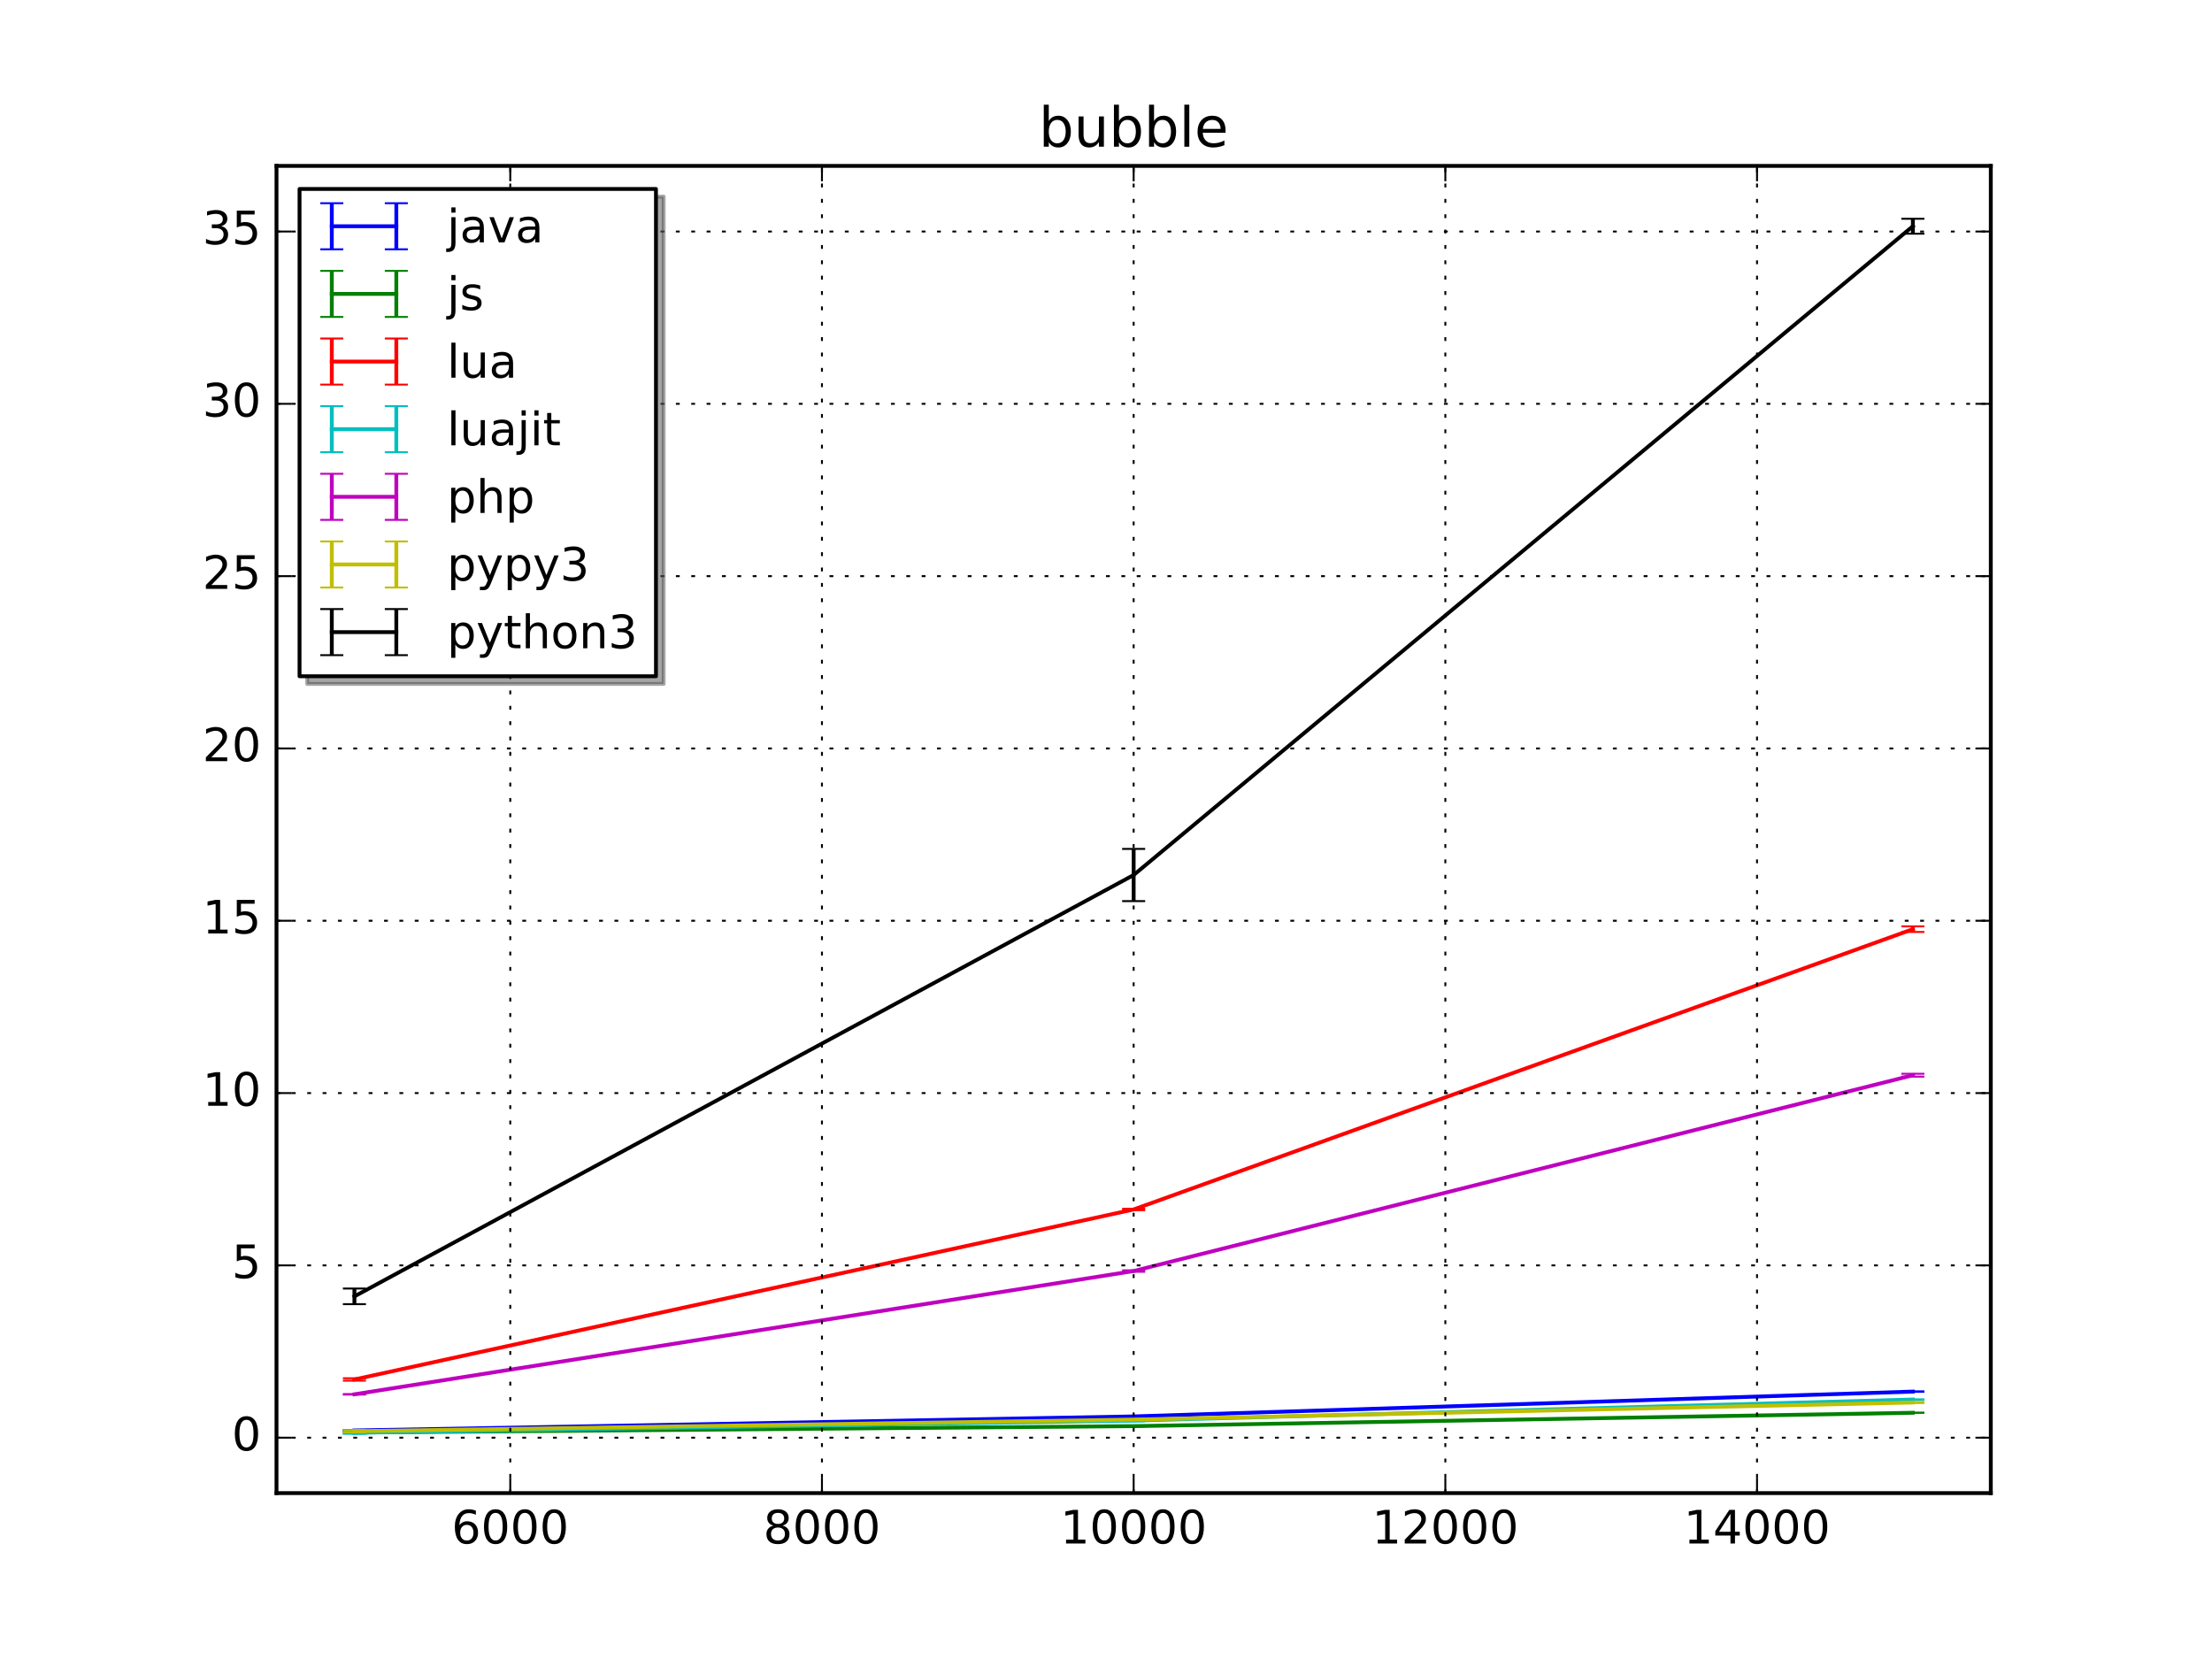 <?xml version="1.0" encoding="utf-8" standalone="no"?>
<!DOCTYPE svg PUBLIC "-//W3C//DTD SVG 1.1//EN"
  "http://www.w3.org/Graphics/SVG/1.1/DTD/svg11.dtd">
<!-- Created with matplotlib (http://matplotlib.org/) -->
<svg height="432pt" version="1.1" viewBox="0 0 576 432" width="576pt" xmlns="http://www.w3.org/2000/svg" xmlns:xlink="http://www.w3.org/1999/xlink">
 <defs>
  <style type="text/css">
*{stroke-linecap:butt;stroke-linejoin:round;stroke-miterlimit:100000;}
  </style>
 </defs>
 <g id="figure_1">
  <g id="patch_1">
   <path d="M 0 432 
L 576 432 
L 576 0 
L 0 0 
z
" style="fill:#ffffff;"/>
  </g>
  <g id="axes_1">
   <g id="patch_2">
    <path d="M 72 388.8 
L 518.4 388.8 
L 518.4 43.2 
L 72 43.2 
z
" style="fill:#ffffff;"/>
   </g>
   <g id="LineCollection_1">
    <path clip-path="url(#p00266f6a81)" d="M 92.291 372.613 
L 92.291 372.367 
" style="fill:none;stroke:#0000ff;"/>
    <path clip-path="url(#p00266f6a81)" d="M 295.2 368.834 
L 295.2 368.825 
" style="fill:none;stroke:#0000ff;"/>
    <path clip-path="url(#p00266f6a81)" d="M 498.109 362.43 
L 498.109 362.298 
" style="fill:none;stroke:#0000ff;"/>
   </g>
   <g id="LineCollection_2">
    <path clip-path="url(#p00266f6a81)" d="M 92.291 373.231 
L 92.291 372.828 
" style="fill:none;stroke:#008000;"/>
    <path clip-path="url(#p00266f6a81)" d="M 295.2 371.433 
L 295.2 371.285 
" style="fill:none;stroke:#008000;"/>
    <path clip-path="url(#p00266f6a81)" d="M 498.109 367.892 
L 498.109 367.874 
" style="fill:none;stroke:#008000;"/>
   </g>
   <g id="LineCollection_3">
    <path clip-path="url(#p00266f6a81)" d="M 92.291 359.529 
L 92.291 358.893 
" style="fill:none;stroke:#ff0000;"/>
    <path clip-path="url(#p00266f6a81)" d="M 295.2 315.135 
L 295.2 314.74 
" style="fill:none;stroke:#ff0000;"/>
    <path clip-path="url(#p00266f6a81)" d="M 498.109 242.682 
L 498.109 241.225 
" style="fill:none;stroke:#ff0000;"/>
   </g>
   <g id="LineCollection_4">
    <path clip-path="url(#p00266f6a81)" d="M 92.291 373.372 
L 92.291 372.81 
" style="fill:none;stroke:#00bfbf;"/>
    <path clip-path="url(#p00266f6a81)" d="M 295.2 370.109 
L 295.2 369.723 
" style="fill:none;stroke:#00bfbf;"/>
    <path clip-path="url(#p00266f6a81)" d="M 498.109 364.486 
L 498.109 364.383 
" style="fill:none;stroke:#00bfbf;"/>
   </g>
   <g id="LineCollection_5">
    <path clip-path="url(#p00266f6a81)" d="M 92.291 363.145 
L 92.291 363.001 
" style="fill:none;stroke:#bf00bf;"/>
    <path clip-path="url(#p00266f6a81)" d="M 295.2 331.173 
L 295.2 330.775 
" style="fill:none;stroke:#bf00bf;"/>
    <path clip-path="url(#p00266f6a81)" d="M 498.109 280.362 
L 498.109 279.608 
" style="fill:none;stroke:#bf00bf;"/>
   </g>
   <g id="LineCollection_6">
    <path clip-path="url(#p00266f6a81)" d="M 92.291 372.971 
L 92.291 372.397 
" style="fill:none;stroke:#bfbf00;"/>
    <path clip-path="url(#p00266f6a81)" d="M 295.2 369.747 
L 295.2 369.567 
" style="fill:none;stroke:#bfbf00;"/>
    <path clip-path="url(#p00266f6a81)" d="M 498.109 365.361 
L 498.109 365.056 
" style="fill:none;stroke:#bfbf00;"/>
   </g>
   <g id="LineCollection_7">
    <path clip-path="url(#p00266f6a81)" d="M 92.291 339.605 
L 92.291 335.535 
" style="fill:none;stroke:#000000;"/>
    <path clip-path="url(#p00266f6a81)" d="M 295.2 234.649 
L 295.2 221.054 
" style="fill:none;stroke:#000000;"/>
    <path clip-path="url(#p00266f6a81)" d="M 498.109 60.855 
L 498.109 56.963 
" style="fill:none;stroke:#000000;"/>
   </g>
   <g id="line2d_1">
    <defs>
     <path d="M 3 0 
L -3 -0 
" id="me26a28089f" style="stroke:#0000ff;stroke-width:0.5;"/>
    </defs>
    <g clip-path="url(#p00266f6a81)">
     <use style="fill:#0000ff;stroke:#0000ff;stroke-width:0.5;" x="92.291" xlink:href="#me26a28089f" y="372.613"/>
     <use style="fill:#0000ff;stroke:#0000ff;stroke-width:0.5;" x="295.2" xlink:href="#me26a28089f" y="368.834"/>
     <use style="fill:#0000ff;stroke:#0000ff;stroke-width:0.5;" x="498.109" xlink:href="#me26a28089f" y="362.43"/>
    </g>
   </g>
   <g id="line2d_2">
    <g clip-path="url(#p00266f6a81)">
     <use style="fill:#0000ff;stroke:#0000ff;stroke-width:0.5;" x="92.291" xlink:href="#me26a28089f" y="372.367"/>
     <use style="fill:#0000ff;stroke:#0000ff;stroke-width:0.5;" x="295.2" xlink:href="#me26a28089f" y="368.825"/>
     <use style="fill:#0000ff;stroke:#0000ff;stroke-width:0.5;" x="498.109" xlink:href="#me26a28089f" y="362.298"/>
    </g>
   </g>
   <g id="line2d_3">
    <path clip-path="url(#p00266f6a81)" d="M 92.291 372.49 
L 295.2 368.83 
L 498.109 362.364 
" style="fill:none;stroke:#0000ff;stroke-linecap:square;"/>
   </g>
   <g id="line2d_4">
    <defs>
     <path d="M 3 0 
L -3 -0 
" id="m64d4c7ca10" style="stroke:#008000;stroke-width:0.5;"/>
    </defs>
    <g clip-path="url(#p00266f6a81)">
     <use style="fill:#008000;stroke:#008000;stroke-width:0.5;" x="92.291" xlink:href="#m64d4c7ca10" y="373.231"/>
     <use style="fill:#008000;stroke:#008000;stroke-width:0.5;" x="295.2" xlink:href="#m64d4c7ca10" y="371.433"/>
     <use style="fill:#008000;stroke:#008000;stroke-width:0.5;" x="498.109" xlink:href="#m64d4c7ca10" y="367.892"/>
    </g>
   </g>
   <g id="line2d_5">
    <g clip-path="url(#p00266f6a81)">
     <use style="fill:#008000;stroke:#008000;stroke-width:0.5;" x="92.291" xlink:href="#m64d4c7ca10" y="372.828"/>
     <use style="fill:#008000;stroke:#008000;stroke-width:0.5;" x="295.2" xlink:href="#m64d4c7ca10" y="371.285"/>
     <use style="fill:#008000;stroke:#008000;stroke-width:0.5;" x="498.109" xlink:href="#m64d4c7ca10" y="367.874"/>
    </g>
   </g>
   <g id="line2d_6">
    <path clip-path="url(#p00266f6a81)" d="M 92.291 373.03 
L 295.2 371.359 
L 498.109 367.883 
" style="fill:none;stroke:#008000;stroke-linecap:square;"/>
   </g>
   <g id="line2d_7">
    <defs>
     <path d="M 3 0 
L -3 -0 
" id="md7be44076c" style="stroke:#ff0000;stroke-width:0.5;"/>
    </defs>
    <g clip-path="url(#p00266f6a81)">
     <use style="fill:#ff0000;stroke:#ff0000;stroke-width:0.5;" x="92.291" xlink:href="#md7be44076c" y="359.529"/>
     <use style="fill:#ff0000;stroke:#ff0000;stroke-width:0.5;" x="295.2" xlink:href="#md7be44076c" y="315.135"/>
     <use style="fill:#ff0000;stroke:#ff0000;stroke-width:0.5;" x="498.109" xlink:href="#md7be44076c" y="242.682"/>
    </g>
   </g>
   <g id="line2d_8">
    <g clip-path="url(#p00266f6a81)">
     <use style="fill:#ff0000;stroke:#ff0000;stroke-width:0.5;" x="92.291" xlink:href="#md7be44076c" y="358.893"/>
     <use style="fill:#ff0000;stroke:#ff0000;stroke-width:0.5;" x="295.2" xlink:href="#md7be44076c" y="314.74"/>
     <use style="fill:#ff0000;stroke:#ff0000;stroke-width:0.5;" x="498.109" xlink:href="#md7be44076c" y="241.225"/>
    </g>
   </g>
   <g id="line2d_9">
    <path clip-path="url(#p00266f6a81)" d="M 92.291 359.211 
L 295.2 314.938 
L 498.109 241.954 
" style="fill:none;stroke:#ff0000;stroke-linecap:square;"/>
   </g>
   <g id="line2d_10">
    <defs>
     <path d="M 3 0 
L -3 -0 
" id="m9fa96159d2" style="stroke:#00bfbf;stroke-width:0.5;"/>
    </defs>
    <g clip-path="url(#p00266f6a81)">
     <use style="fill:#00bfbf;stroke:#00bfbf;stroke-width:0.5;" x="92.291" xlink:href="#m9fa96159d2" y="373.372"/>
     <use style="fill:#00bfbf;stroke:#00bfbf;stroke-width:0.5;" x="295.2" xlink:href="#m9fa96159d2" y="370.109"/>
     <use style="fill:#00bfbf;stroke:#00bfbf;stroke-width:0.5;" x="498.109" xlink:href="#m9fa96159d2" y="364.486"/>
    </g>
   </g>
   <g id="line2d_11">
    <g clip-path="url(#p00266f6a81)">
     <use style="fill:#00bfbf;stroke:#00bfbf;stroke-width:0.5;" x="92.291" xlink:href="#m9fa96159d2" y="372.81"/>
     <use style="fill:#00bfbf;stroke:#00bfbf;stroke-width:0.5;" x="295.2" xlink:href="#m9fa96159d2" y="369.723"/>
     <use style="fill:#00bfbf;stroke:#00bfbf;stroke-width:0.5;" x="498.109" xlink:href="#m9fa96159d2" y="364.383"/>
    </g>
   </g>
   <g id="line2d_12">
    <path clip-path="url(#p00266f6a81)" d="M 92.291 373.091 
L 295.2 369.916 
L 498.109 364.434 
" style="fill:none;stroke:#00bfbf;stroke-linecap:square;"/>
   </g>
   <g id="line2d_13">
    <defs>
     <path d="M 3 0 
L -3 -0 
" id="m32058d017d" style="stroke:#bf00bf;stroke-width:0.5;"/>
    </defs>
    <g clip-path="url(#p00266f6a81)">
     <use style="fill:#bf00bf;stroke:#bf00bf;stroke-width:0.5;" x="92.291" xlink:href="#m32058d017d" y="363.145"/>
     <use style="fill:#bf00bf;stroke:#bf00bf;stroke-width:0.5;" x="295.2" xlink:href="#m32058d017d" y="331.173"/>
     <use style="fill:#bf00bf;stroke:#bf00bf;stroke-width:0.5;" x="498.109" xlink:href="#m32058d017d" y="280.362"/>
    </g>
   </g>
   <g id="line2d_14">
    <g clip-path="url(#p00266f6a81)">
     <use style="fill:#bf00bf;stroke:#bf00bf;stroke-width:0.5;" x="92.291" xlink:href="#m32058d017d" y="363.001"/>
     <use style="fill:#bf00bf;stroke:#bf00bf;stroke-width:0.5;" x="295.2" xlink:href="#m32058d017d" y="330.775"/>
     <use style="fill:#bf00bf;stroke:#bf00bf;stroke-width:0.5;" x="498.109" xlink:href="#m32058d017d" y="279.608"/>
    </g>
   </g>
   <g id="line2d_15">
    <path clip-path="url(#p00266f6a81)" d="M 92.291 363.073 
L 295.2 330.974 
L 498.109 279.985 
" style="fill:none;stroke:#bf00bf;stroke-linecap:square;"/>
   </g>
   <g id="line2d_16">
    <defs>
     <path d="M 3 0 
L -3 -0 
" id="mfb0d2ab406" style="stroke:#bfbf00;stroke-width:0.5;"/>
    </defs>
    <g clip-path="url(#p00266f6a81)">
     <use style="fill:#bfbf00;stroke:#bfbf00;stroke-width:0.5;" x="92.291" xlink:href="#mfb0d2ab406" y="372.971"/>
     <use style="fill:#bfbf00;stroke:#bfbf00;stroke-width:0.5;" x="295.2" xlink:href="#mfb0d2ab406" y="369.747"/>
     <use style="fill:#bfbf00;stroke:#bfbf00;stroke-width:0.5;" x="498.109" xlink:href="#mfb0d2ab406" y="365.361"/>
    </g>
   </g>
   <g id="line2d_17">
    <g clip-path="url(#p00266f6a81)">
     <use style="fill:#bfbf00;stroke:#bfbf00;stroke-width:0.5;" x="92.291" xlink:href="#mfb0d2ab406" y="372.397"/>
     <use style="fill:#bfbf00;stroke:#bfbf00;stroke-width:0.5;" x="295.2" xlink:href="#mfb0d2ab406" y="369.567"/>
     <use style="fill:#bfbf00;stroke:#bfbf00;stroke-width:0.5;" x="498.109" xlink:href="#mfb0d2ab406" y="365.056"/>
    </g>
   </g>
   <g id="line2d_18">
    <path clip-path="url(#p00266f6a81)" d="M 92.291 372.684 
L 295.2 369.657 
L 498.109 365.209 
" style="fill:none;stroke:#bfbf00;stroke-linecap:square;"/>
   </g>
   <g id="line2d_19">
    <defs>
     <path d="M 3 0 
L -3 -0 
" id="m2a245e75b4" style="stroke:#000000;stroke-width:0.5;"/>
    </defs>
    <g clip-path="url(#p00266f6a81)">
     <use style="stroke:#000000;stroke-width:0.5;" x="92.291" xlink:href="#m2a245e75b4" y="339.605"/>
     <use style="stroke:#000000;stroke-width:0.5;" x="295.2" xlink:href="#m2a245e75b4" y="234.649"/>
     <use style="stroke:#000000;stroke-width:0.5;" x="498.109" xlink:href="#m2a245e75b4" y="60.855"/>
    </g>
   </g>
   <g id="line2d_20">
    <g clip-path="url(#p00266f6a81)">
     <use style="stroke:#000000;stroke-width:0.5;" x="92.291" xlink:href="#m2a245e75b4" y="335.535"/>
     <use style="stroke:#000000;stroke-width:0.5;" x="295.2" xlink:href="#m2a245e75b4" y="221.054"/>
     <use style="stroke:#000000;stroke-width:0.5;" x="498.109" xlink:href="#m2a245e75b4" y="56.963"/>
    </g>
   </g>
   <g id="line2d_21">
    <path clip-path="url(#p00266f6a81)" d="M 92.291 337.57 
L 295.2 227.851 
L 498.109 58.909 
" style="fill:none;stroke:#000000;stroke-linecap:square;"/>
   </g>
   <g id="patch_3">
    <path d="M 72 388.8 
L 72 43.2 
" style="fill:none;stroke:#000000;stroke-linecap:square;stroke-linejoin:miter;"/>
   </g>
   <g id="patch_4">
    <path d="M 518.4 388.8 
L 518.4 43.2 
" style="fill:none;stroke:#000000;stroke-linecap:square;stroke-linejoin:miter;"/>
   </g>
   <g id="patch_5">
    <path d="M 72 43.2 
L 518.4 43.2 
" style="fill:none;stroke:#000000;stroke-linecap:square;stroke-linejoin:miter;"/>
   </g>
   <g id="patch_6">
    <path d="M 72 388.8 
L 518.4 388.8 
" style="fill:none;stroke:#000000;stroke-linecap:square;stroke-linejoin:miter;"/>
   </g>
   <g id="matplotlib.axis_1">
    <g id="xtick_1">
     <g id="line2d_22">
      <path clip-path="url(#p00266f6a81)" d="M 132.873 388.8 
L 132.873 43.2 
" style="fill:none;stroke:#000000;stroke-dasharray:1,3;stroke-dashoffset:0.0;stroke-width:0.5;"/>
     </g>
     <g id="line2d_23">
      <defs>
       <path d="M 0 0 
L 0 -4 
" id="m82afdad08f" style="stroke:#000000;stroke-width:0.5;"/>
      </defs>
      <g>
       <use style="stroke:#000000;stroke-width:0.5;" x="132.873" xlink:href="#m82afdad08f" y="388.8"/>
      </g>
     </g>
     <g id="line2d_24">
      <defs>
       <path d="M 0 0 
L 0 4 
" id="maea3b20e15" style="stroke:#000000;stroke-width:0.5;"/>
      </defs>
      <g>
       <use style="stroke:#000000;stroke-width:0.5;" x="132.873" xlink:href="#maea3b20e15" y="43.2"/>
      </g>
     </g>
     <g id="text_1">
      <!-- 6000 -->
      <defs>
       <path d="M 33.016 40.375 
Q 26.375 40.375 22.484 35.828 
Q 18.609 31.297 18.609 23.391 
Q 18.609 15.531 22.484 10.953 
Q 26.375 6.391 33.016 6.391 
Q 39.656 6.391 43.531 10.953 
Q 47.406 15.531 47.406 23.391 
Q 47.406 31.297 43.531 35.828 
Q 39.656 40.375 33.016 40.375 
M 52.594 71.297 
L 52.594 62.312 
Q 48.875 64.062 45.094 64.984 
Q 41.312 65.922 37.594 65.922 
Q 27.828 65.922 22.672 59.328 
Q 17.531 52.734 16.797 39.406 
Q 19.672 43.656 24.016 45.922 
Q 28.375 48.188 33.594 48.188 
Q 44.578 48.188 50.953 41.516 
Q 57.328 34.859 57.328 23.391 
Q 57.328 12.156 50.688 5.359 
Q 44.047 -1.422 33.016 -1.422 
Q 20.359 -1.422 13.672 8.266 
Q 6.984 17.969 6.984 36.375 
Q 6.984 53.656 15.188 63.938 
Q 23.391 74.219 37.203 74.219 
Q 40.922 74.219 44.703 73.484 
Q 48.484 72.75 52.594 71.297 
" id="BitstreamVeraSans-Roman-36"/>
       <path d="M 31.781 66.406 
Q 24.172 66.406 20.328 58.906 
Q 16.5 51.422 16.5 36.375 
Q 16.5 21.391 20.328 13.891 
Q 24.172 6.391 31.781 6.391 
Q 39.453 6.391 43.281 13.891 
Q 47.125 21.391 47.125 36.375 
Q 47.125 51.422 43.281 58.906 
Q 39.453 66.406 31.781 66.406 
M 31.781 74.219 
Q 44.047 74.219 50.516 64.516 
Q 56.984 54.828 56.984 36.375 
Q 56.984 17.969 50.516 8.266 
Q 44.047 -1.422 31.781 -1.422 
Q 19.531 -1.422 13.062 8.266 
Q 6.594 17.969 6.594 36.375 
Q 6.594 54.828 13.062 64.516 
Q 19.531 74.219 31.781 74.219 
" id="BitstreamVeraSans-Roman-30"/>
      </defs>
      <g transform="translate(117.603 401.918)scale(0.12 -0.12)">
       <use xlink:href="#BitstreamVeraSans-Roman-36"/>
       <use x="63.623" xlink:href="#BitstreamVeraSans-Roman-30"/>
       <use x="127.246" xlink:href="#BitstreamVeraSans-Roman-30"/>
       <use x="190.869" xlink:href="#BitstreamVeraSans-Roman-30"/>
      </g>
     </g>
    </g>
    <g id="xtick_2">
     <g id="line2d_25">
      <path clip-path="url(#p00266f6a81)" d="M 214.036 388.8 
L 214.036 43.2 
" style="fill:none;stroke:#000000;stroke-dasharray:1,3;stroke-dashoffset:0.0;stroke-width:0.5;"/>
     </g>
     <g id="line2d_26">
      <g>
       <use style="stroke:#000000;stroke-width:0.5;" x="214.036" xlink:href="#m82afdad08f" y="388.8"/>
      </g>
     </g>
     <g id="line2d_27">
      <g>
       <use style="stroke:#000000;stroke-width:0.5;" x="214.036" xlink:href="#maea3b20e15" y="43.2"/>
      </g>
     </g>
     <g id="text_2">
      <!-- 8000 -->
      <defs>
       <path d="M 31.781 34.625 
Q 24.75 34.625 20.719 30.859 
Q 16.703 27.094 16.703 20.516 
Q 16.703 13.922 20.719 10.156 
Q 24.75 6.391 31.781 6.391 
Q 38.812 6.391 42.859 10.172 
Q 46.922 13.969 46.922 20.516 
Q 46.922 27.094 42.891 30.859 
Q 38.875 34.625 31.781 34.625 
M 21.922 38.812 
Q 15.578 40.375 12.031 44.719 
Q 8.5 49.078 8.5 55.328 
Q 8.5 64.062 14.719 69.141 
Q 20.953 74.219 31.781 74.219 
Q 42.672 74.219 48.875 69.141 
Q 55.078 64.062 55.078 55.328 
Q 55.078 49.078 51.531 44.719 
Q 48 40.375 41.703 38.812 
Q 48.828 37.156 52.797 32.312 
Q 56.781 27.484 56.781 20.516 
Q 56.781 9.906 50.312 4.234 
Q 43.844 -1.422 31.781 -1.422 
Q 19.734 -1.422 13.25 4.234 
Q 6.781 9.906 6.781 20.516 
Q 6.781 27.484 10.781 32.312 
Q 14.797 37.156 21.922 38.812 
M 18.312 54.391 
Q 18.312 48.734 21.844 45.562 
Q 25.391 42.391 31.781 42.391 
Q 38.141 42.391 41.719 45.562 
Q 45.312 48.734 45.312 54.391 
Q 45.312 60.062 41.719 63.234 
Q 38.141 66.406 31.781 66.406 
Q 25.391 66.406 21.844 63.234 
Q 18.312 60.062 18.312 54.391 
" id="BitstreamVeraSans-Roman-38"/>
      </defs>
      <g transform="translate(198.766 401.918)scale(0.12 -0.12)">
       <use xlink:href="#BitstreamVeraSans-Roman-38"/>
       <use x="63.623" xlink:href="#BitstreamVeraSans-Roman-30"/>
       <use x="127.246" xlink:href="#BitstreamVeraSans-Roman-30"/>
       <use x="190.869" xlink:href="#BitstreamVeraSans-Roman-30"/>
      </g>
     </g>
    </g>
    <g id="xtick_3">
     <g id="line2d_28">
      <path clip-path="url(#p00266f6a81)" d="M 295.2 388.8 
L 295.2 43.2 
" style="fill:none;stroke:#000000;stroke-dasharray:1,3;stroke-dashoffset:0.0;stroke-width:0.5;"/>
     </g>
     <g id="line2d_29">
      <g>
       <use style="stroke:#000000;stroke-width:0.5;" x="295.2" xlink:href="#m82afdad08f" y="388.8"/>
      </g>
     </g>
     <g id="line2d_30">
      <g>
       <use style="stroke:#000000;stroke-width:0.5;" x="295.2" xlink:href="#maea3b20e15" y="43.2"/>
      </g>
     </g>
     <g id="text_3">
      <!-- 10000 -->
      <defs>
       <path d="M 12.406 8.297 
L 28.516 8.297 
L 28.516 63.922 
L 10.984 60.406 
L 10.984 69.391 
L 28.422 72.906 
L 38.281 72.906 
L 38.281 8.297 
L 54.391 8.297 
L 54.391 0 
L 12.406 0 
z
" id="BitstreamVeraSans-Roman-31"/>
      </defs>
      <g transform="translate(276.113 401.918)scale(0.12 -0.12)">
       <use xlink:href="#BitstreamVeraSans-Roman-31"/>
       <use x="63.623" xlink:href="#BitstreamVeraSans-Roman-30"/>
       <use x="127.246" xlink:href="#BitstreamVeraSans-Roman-30"/>
       <use x="190.869" xlink:href="#BitstreamVeraSans-Roman-30"/>
       <use x="254.492" xlink:href="#BitstreamVeraSans-Roman-30"/>
      </g>
     </g>
    </g>
    <g id="xtick_4">
     <g id="line2d_31">
      <path clip-path="url(#p00266f6a81)" d="M 376.364 388.8 
L 376.364 43.2 
" style="fill:none;stroke:#000000;stroke-dasharray:1,3;stroke-dashoffset:0.0;stroke-width:0.5;"/>
     </g>
     <g id="line2d_32">
      <g>
       <use style="stroke:#000000;stroke-width:0.5;" x="376.364" xlink:href="#m82afdad08f" y="388.8"/>
      </g>
     </g>
     <g id="line2d_33">
      <g>
       <use style="stroke:#000000;stroke-width:0.5;" x="376.364" xlink:href="#maea3b20e15" y="43.2"/>
      </g>
     </g>
     <g id="text_4">
      <!-- 12000 -->
      <defs>
       <path d="M 19.188 8.297 
L 53.609 8.297 
L 53.609 0 
L 7.328 0 
L 7.328 8.297 
Q 12.938 14.109 22.625 23.891 
Q 32.328 33.688 34.812 36.531 
Q 39.547 41.844 41.422 45.531 
Q 43.312 49.219 43.312 52.781 
Q 43.312 58.594 39.234 62.25 
Q 35.156 65.922 28.609 65.922 
Q 23.969 65.922 18.812 64.312 
Q 13.672 62.703 7.812 59.422 
L 7.812 69.391 
Q 13.766 71.781 18.938 73 
Q 24.125 74.219 28.422 74.219 
Q 39.75 74.219 46.484 68.547 
Q 53.219 62.891 53.219 53.422 
Q 53.219 48.922 51.531 44.891 
Q 49.859 40.875 45.406 35.406 
Q 44.188 33.984 37.641 27.219 
Q 31.109 20.453 19.188 8.297 
" id="BitstreamVeraSans-Roman-32"/>
      </defs>
      <g transform="translate(357.276 401.918)scale(0.12 -0.12)">
       <use xlink:href="#BitstreamVeraSans-Roman-31"/>
       <use x="63.623" xlink:href="#BitstreamVeraSans-Roman-32"/>
       <use x="127.246" xlink:href="#BitstreamVeraSans-Roman-30"/>
       <use x="190.869" xlink:href="#BitstreamVeraSans-Roman-30"/>
       <use x="254.492" xlink:href="#BitstreamVeraSans-Roman-30"/>
      </g>
     </g>
    </g>
    <g id="xtick_5">
     <g id="line2d_34">
      <path clip-path="url(#p00266f6a81)" d="M 457.527 388.8 
L 457.527 43.2 
" style="fill:none;stroke:#000000;stroke-dasharray:1,3;stroke-dashoffset:0.0;stroke-width:0.5;"/>
     </g>
     <g id="line2d_35">
      <g>
       <use style="stroke:#000000;stroke-width:0.5;" x="457.527" xlink:href="#m82afdad08f" y="388.8"/>
      </g>
     </g>
     <g id="line2d_36">
      <g>
       <use style="stroke:#000000;stroke-width:0.5;" x="457.527" xlink:href="#maea3b20e15" y="43.2"/>
      </g>
     </g>
     <g id="text_5">
      <!-- 14000 -->
      <defs>
       <path d="M 37.797 64.312 
L 12.891 25.391 
L 37.797 25.391 
z
M 35.203 72.906 
L 47.609 72.906 
L 47.609 25.391 
L 58.016 25.391 
L 58.016 17.188 
L 47.609 17.188 
L 47.609 0 
L 37.797 0 
L 37.797 17.188 
L 4.891 17.188 
L 4.891 26.703 
z
" id="BitstreamVeraSans-Roman-34"/>
      </defs>
      <g transform="translate(438.44 401.918)scale(0.12 -0.12)">
       <use xlink:href="#BitstreamVeraSans-Roman-31"/>
       <use x="63.623" xlink:href="#BitstreamVeraSans-Roman-34"/>
       <use x="127.246" xlink:href="#BitstreamVeraSans-Roman-30"/>
       <use x="190.869" xlink:href="#BitstreamVeraSans-Roman-30"/>
       <use x="254.492" xlink:href="#BitstreamVeraSans-Roman-30"/>
      </g>
     </g>
    </g>
   </g>
   <g id="matplotlib.axis_2">
    <g id="ytick_1">
     <g id="line2d_37">
      <path clip-path="url(#p00266f6a81)" d="M 72 374.371 
L 518.4 374.371 
" style="fill:none;stroke:#000000;stroke-dasharray:1,3;stroke-dashoffset:0.0;stroke-width:0.5;"/>
     </g>
     <g id="line2d_38">
      <defs>
       <path d="M 0 0 
L 4 0 
" id="m170bbbfa65" style="stroke:#000000;stroke-width:0.5;"/>
      </defs>
      <g>
       <use style="stroke:#000000;stroke-width:0.5;" x="72.0" xlink:href="#m170bbbfa65" y="374.371"/>
      </g>
     </g>
     <g id="line2d_39">
      <defs>
       <path d="M 0 0 
L -4 0 
" id="mfd7c1fcc45" style="stroke:#000000;stroke-width:0.5;"/>
      </defs>
      <g>
       <use style="stroke:#000000;stroke-width:0.5;" x="518.4" xlink:href="#mfd7c1fcc45" y="374.371"/>
      </g>
     </g>
     <g id="text_6">
      <!-- 0 -->
      <g transform="translate(60.365 377.682)scale(0.12 -0.12)">
       <use xlink:href="#BitstreamVeraSans-Roman-30"/>
      </g>
     </g>
    </g>
    <g id="ytick_2">
     <g id="line2d_40">
      <path clip-path="url(#p00266f6a81)" d="M 72 329.502 
L 518.4 329.502 
" style="fill:none;stroke:#000000;stroke-dasharray:1,3;stroke-dashoffset:0.0;stroke-width:0.5;"/>
     </g>
     <g id="line2d_41">
      <g>
       <use style="stroke:#000000;stroke-width:0.5;" x="72.0" xlink:href="#m170bbbfa65" y="329.502"/>
      </g>
     </g>
     <g id="line2d_42">
      <g>
       <use style="stroke:#000000;stroke-width:0.5;" x="518.4" xlink:href="#mfd7c1fcc45" y="329.502"/>
      </g>
     </g>
     <g id="text_7">
      <!-- 5 -->
      <defs>
       <path d="M 10.797 72.906 
L 49.516 72.906 
L 49.516 64.594 
L 19.828 64.594 
L 19.828 46.734 
Q 21.969 47.469 24.109 47.828 
Q 26.266 48.188 28.422 48.188 
Q 40.625 48.188 47.75 41.5 
Q 54.891 34.812 54.891 23.391 
Q 54.891 11.625 47.562 5.094 
Q 40.234 -1.422 26.906 -1.422 
Q 22.312 -1.422 17.547 -0.641 
Q 12.797 0.141 7.719 1.703 
L 7.719 11.625 
Q 12.109 9.234 16.797 8.062 
Q 21.484 6.891 26.703 6.891 
Q 35.156 6.891 40.078 11.328 
Q 45.016 15.766 45.016 23.391 
Q 45.016 31 40.078 35.438 
Q 35.156 39.891 26.703 39.891 
Q 22.75 39.891 18.812 39.016 
Q 14.891 38.141 10.797 36.281 
z
" id="BitstreamVeraSans-Roman-35"/>
      </defs>
      <g transform="translate(60.365 332.813)scale(0.12 -0.12)">
       <use xlink:href="#BitstreamVeraSans-Roman-35"/>
      </g>
     </g>
    </g>
    <g id="ytick_3">
     <g id="line2d_43">
      <path clip-path="url(#p00266f6a81)" d="M 72 284.633 
L 518.4 284.633 
" style="fill:none;stroke:#000000;stroke-dasharray:1,3;stroke-dashoffset:0.0;stroke-width:0.5;"/>
     </g>
     <g id="line2d_44">
      <g>
       <use style="stroke:#000000;stroke-width:0.5;" x="72.0" xlink:href="#m170bbbfa65" y="284.633"/>
      </g>
     </g>
     <g id="line2d_45">
      <g>
       <use style="stroke:#000000;stroke-width:0.5;" x="518.4" xlink:href="#mfd7c1fcc45" y="284.633"/>
      </g>
     </g>
     <g id="text_8">
      <!-- 10 -->
      <g transform="translate(52.73 287.944)scale(0.12 -0.12)">
       <use xlink:href="#BitstreamVeraSans-Roman-31"/>
       <use x="63.623" xlink:href="#BitstreamVeraSans-Roman-30"/>
      </g>
     </g>
    </g>
    <g id="ytick_4">
     <g id="line2d_46">
      <path clip-path="url(#p00266f6a81)" d="M 72 239.764 
L 518.4 239.764 
" style="fill:none;stroke:#000000;stroke-dasharray:1,3;stroke-dashoffset:0.0;stroke-width:0.5;"/>
     </g>
     <g id="line2d_47">
      <g>
       <use style="stroke:#000000;stroke-width:0.5;" x="72.0" xlink:href="#m170bbbfa65" y="239.764"/>
      </g>
     </g>
     <g id="line2d_48">
      <g>
       <use style="stroke:#000000;stroke-width:0.5;" x="518.4" xlink:href="#mfd7c1fcc45" y="239.764"/>
      </g>
     </g>
     <g id="text_9">
      <!-- 15 -->
      <g transform="translate(52.73 243.075)scale(0.12 -0.12)">
       <use xlink:href="#BitstreamVeraSans-Roman-31"/>
       <use x="63.623" xlink:href="#BitstreamVeraSans-Roman-35"/>
      </g>
     </g>
    </g>
    <g id="ytick_5">
     <g id="line2d_49">
      <path clip-path="url(#p00266f6a81)" d="M 72 194.895 
L 518.4 194.895 
" style="fill:none;stroke:#000000;stroke-dasharray:1,3;stroke-dashoffset:0.0;stroke-width:0.5;"/>
     </g>
     <g id="line2d_50">
      <g>
       <use style="stroke:#000000;stroke-width:0.5;" x="72.0" xlink:href="#m170bbbfa65" y="194.895"/>
      </g>
     </g>
     <g id="line2d_51">
      <g>
       <use style="stroke:#000000;stroke-width:0.5;" x="518.4" xlink:href="#mfd7c1fcc45" y="194.895"/>
      </g>
     </g>
     <g id="text_10">
      <!-- 20 -->
      <g transform="translate(52.73 198.206)scale(0.12 -0.12)">
       <use xlink:href="#BitstreamVeraSans-Roman-32"/>
       <use x="63.623" xlink:href="#BitstreamVeraSans-Roman-30"/>
      </g>
     </g>
    </g>
    <g id="ytick_6">
     <g id="line2d_52">
      <path clip-path="url(#p00266f6a81)" d="M 72 150.026 
L 518.4 150.026 
" style="fill:none;stroke:#000000;stroke-dasharray:1,3;stroke-dashoffset:0.0;stroke-width:0.5;"/>
     </g>
     <g id="line2d_53">
      <g>
       <use style="stroke:#000000;stroke-width:0.5;" x="72.0" xlink:href="#m170bbbfa65" y="150.026"/>
      </g>
     </g>
     <g id="line2d_54">
      <g>
       <use style="stroke:#000000;stroke-width:0.5;" x="518.4" xlink:href="#mfd7c1fcc45" y="150.026"/>
      </g>
     </g>
     <g id="text_11">
      <!-- 25 -->
      <g transform="translate(52.73 153.337)scale(0.12 -0.12)">
       <use xlink:href="#BitstreamVeraSans-Roman-32"/>
       <use x="63.623" xlink:href="#BitstreamVeraSans-Roman-35"/>
      </g>
     </g>
    </g>
    <g id="ytick_7">
     <g id="line2d_55">
      <path clip-path="url(#p00266f6a81)" d="M 72 105.157 
L 518.4 105.157 
" style="fill:none;stroke:#000000;stroke-dasharray:1,3;stroke-dashoffset:0.0;stroke-width:0.5;"/>
     </g>
     <g id="line2d_56">
      <g>
       <use style="stroke:#000000;stroke-width:0.5;" x="72.0" xlink:href="#m170bbbfa65" y="105.157"/>
      </g>
     </g>
     <g id="line2d_57">
      <g>
       <use style="stroke:#000000;stroke-width:0.5;" x="518.4" xlink:href="#mfd7c1fcc45" y="105.157"/>
      </g>
     </g>
     <g id="text_12">
      <!-- 30 -->
      <defs>
       <path d="M 40.578 39.312 
Q 47.656 37.797 51.625 33 
Q 55.609 28.219 55.609 21.188 
Q 55.609 10.406 48.188 4.484 
Q 40.766 -1.422 27.094 -1.422 
Q 22.516 -1.422 17.656 -0.516 
Q 12.797 0.391 7.625 2.203 
L 7.625 11.719 
Q 11.719 9.328 16.594 8.109 
Q 21.484 6.891 26.812 6.891 
Q 36.078 6.891 40.938 10.547 
Q 45.797 14.203 45.797 21.188 
Q 45.797 27.641 41.281 31.266 
Q 36.766 34.906 28.719 34.906 
L 20.219 34.906 
L 20.219 43.016 
L 29.109 43.016 
Q 36.375 43.016 40.234 45.922 
Q 44.094 48.828 44.094 54.297 
Q 44.094 59.906 40.109 62.906 
Q 36.141 65.922 28.719 65.922 
Q 24.656 65.922 20.016 65.031 
Q 15.375 64.156 9.812 62.312 
L 9.812 71.094 
Q 15.438 72.656 20.344 73.438 
Q 25.25 74.219 29.594 74.219 
Q 40.828 74.219 47.359 69.109 
Q 53.906 64.016 53.906 55.328 
Q 53.906 49.266 50.438 45.094 
Q 46.969 40.922 40.578 39.312 
" id="BitstreamVeraSans-Roman-33"/>
      </defs>
      <g transform="translate(52.73 108.468)scale(0.12 -0.12)">
       <use xlink:href="#BitstreamVeraSans-Roman-33"/>
       <use x="63.623" xlink:href="#BitstreamVeraSans-Roman-30"/>
      </g>
     </g>
    </g>
    <g id="ytick_8">
     <g id="line2d_58">
      <path clip-path="url(#p00266f6a81)" d="M 72 60.288 
L 518.4 60.288 
" style="fill:none;stroke:#000000;stroke-dasharray:1,3;stroke-dashoffset:0.0;stroke-width:0.5;"/>
     </g>
     <g id="line2d_59">
      <g>
       <use style="stroke:#000000;stroke-width:0.5;" x="72.0" xlink:href="#m170bbbfa65" y="60.288"/>
      </g>
     </g>
     <g id="line2d_60">
      <g>
       <use style="stroke:#000000;stroke-width:0.5;" x="518.4" xlink:href="#mfd7c1fcc45" y="60.288"/>
      </g>
     </g>
     <g id="text_13">
      <!-- 35 -->
      <g transform="translate(52.73 63.599)scale(0.12 -0.12)">
       <use xlink:href="#BitstreamVeraSans-Roman-33"/>
       <use x="63.623" xlink:href="#BitstreamVeraSans-Roman-35"/>
      </g>
     </g>
    </g>
   </g>
   <g id="text_14">
    <!-- bubble -->
    <defs>
     <path d="M 56.203 29.594 
L 56.203 25.203 
L 14.891 25.203 
Q 15.484 15.922 20.484 11.062 
Q 25.484 6.203 34.422 6.203 
Q 39.594 6.203 44.453 7.469 
Q 49.312 8.734 54.109 11.281 
L 54.109 2.781 
Q 49.266 0.734 44.188 -0.344 
Q 39.109 -1.422 33.891 -1.422 
Q 20.797 -1.422 13.156 6.188 
Q 5.516 13.812 5.516 26.812 
Q 5.516 40.234 12.766 48.109 
Q 20.016 56 32.328 56 
Q 43.359 56 49.781 48.891 
Q 56.203 41.797 56.203 29.594 
M 47.219 32.234 
Q 47.125 39.594 43.094 43.984 
Q 39.062 48.391 32.422 48.391 
Q 24.906 48.391 20.391 44.141 
Q 15.875 39.891 15.188 32.172 
z
" id="BitstreamVeraSans-Roman-65"/>
     <path d="M 48.688 27.297 
Q 48.688 37.203 44.609 42.844 
Q 40.531 48.484 33.406 48.484 
Q 26.266 48.484 22.188 42.844 
Q 18.109 37.203 18.109 27.297 
Q 18.109 17.391 22.188 11.75 
Q 26.266 6.109 33.406 6.109 
Q 40.531 6.109 44.609 11.75 
Q 48.688 17.391 48.688 27.297 
M 18.109 46.391 
Q 20.953 51.266 25.266 53.625 
Q 29.594 56 35.594 56 
Q 45.562 56 51.781 48.094 
Q 58.016 40.188 58.016 27.297 
Q 58.016 14.406 51.781 6.484 
Q 45.562 -1.422 35.594 -1.422 
Q 29.594 -1.422 25.266 0.953 
Q 20.953 3.328 18.109 8.203 
L 18.109 0 
L 9.078 0 
L 9.078 75.984 
L 18.109 75.984 
z
" id="BitstreamVeraSans-Roman-62"/>
     <path d="M 9.422 75.984 
L 18.406 75.984 
L 18.406 0 
L 9.422 0 
z
" id="BitstreamVeraSans-Roman-6c"/>
     <path d="M 8.5 21.578 
L 8.5 54.688 
L 17.484 54.688 
L 17.484 21.922 
Q 17.484 14.156 20.5 10.266 
Q 23.531 6.391 29.594 6.391 
Q 36.859 6.391 41.078 11.031 
Q 45.312 15.672 45.312 23.688 
L 45.312 54.688 
L 54.297 54.688 
L 54.297 0 
L 45.312 0 
L 45.312 8.406 
Q 42.047 3.422 37.719 1 
Q 33.406 -1.422 27.688 -1.422 
Q 18.266 -1.422 13.375 4.438 
Q 8.5 10.297 8.5 21.578 
" id="BitstreamVeraSans-Roman-75"/>
    </defs>
    <g transform="translate(270.494 38.2)scale(0.144 -0.144)">
     <use xlink:href="#BitstreamVeraSans-Roman-62"/>
     <use x="63.477" xlink:href="#BitstreamVeraSans-Roman-75"/>
     <use x="126.855" xlink:href="#BitstreamVeraSans-Roman-62"/>
     <use x="190.332" xlink:href="#BitstreamVeraSans-Roman-62"/>
     <use x="253.809" xlink:href="#BitstreamVeraSans-Roman-6c"/>
     <use x="281.592" xlink:href="#BitstreamVeraSans-Roman-65"/>
    </g>
   </g>
   <g id="legend_1">
    <g id="patch_7">
     <path d="M 80 178.096 
L 172.812 178.096 
L 172.812 51.2 
L 80 51.2 
z
" style="fill:#4c4c4c;opacity:0.5;stroke:#4c4c4c;stroke-linejoin:miter;"/>
    </g>
    <g id="patch_8">
     <path d="M 78 176.096 
L 170.812 176.096 
L 170.812 49.2 
L 78 49.2 
z
" style="fill:#ffffff;stroke:#000000;stroke-linejoin:miter;"/>
    </g>
    <g id="LineCollection_8">
     <path d="M 86.4 64.918 
L 86.4 52.918 
" style="fill:none;stroke:#0000ff;"/>
     <path d="M 103.2 64.918 
L 103.2 52.918 
" style="fill:none;stroke:#0000ff;"/>
    </g>
    <g id="line2d_61">
     <g>
      <use style="fill:#0000ff;stroke:#0000ff;stroke-width:0.5;" x="86.4" xlink:href="#me26a28089f" y="64.918"/>
      <use style="fill:#0000ff;stroke:#0000ff;stroke-width:0.5;" x="103.2" xlink:href="#me26a28089f" y="64.918"/>
     </g>
    </g>
    <g id="line2d_62">
     <g>
      <use style="fill:#0000ff;stroke:#0000ff;stroke-width:0.5;" x="86.4" xlink:href="#me26a28089f" y="52.918"/>
      <use style="fill:#0000ff;stroke:#0000ff;stroke-width:0.5;" x="103.2" xlink:href="#me26a28089f" y="52.918"/>
     </g>
    </g>
    <g id="line2d_63">
     <path d="M 86.4 58.918 
L 103.2 58.918 
" style="fill:none;stroke:#0000ff;stroke-linecap:square;"/>
    </g>
    <g id="line2d_64"/>
    <g id="text_15">
     <!-- java -->
     <defs>
      <path d="M 2.984 54.688 
L 12.5 54.688 
L 29.594 8.797 
L 46.688 54.688 
L 56.203 54.688 
L 35.688 0 
L 23.484 0 
z
" id="BitstreamVeraSans-Roman-76"/>
      <path d="M 9.422 54.688 
L 18.406 54.688 
L 18.406 -0.984 
Q 18.406 -11.422 14.422 -16.109 
Q 10.453 -20.797 1.609 -20.797 
L -1.812 -20.797 
L -1.812 -13.188 
L 0.594 -13.188 
Q 5.719 -13.188 7.562 -10.812 
Q 9.422 -8.453 9.422 -0.984 
z
M 9.422 75.984 
L 18.406 75.984 
L 18.406 64.594 
L 9.422 64.594 
z
" id="BitstreamVeraSans-Roman-6a"/>
      <path d="M 34.281 27.484 
Q 23.391 27.484 19.188 25 
Q 14.984 22.516 14.984 16.5 
Q 14.984 11.719 18.141 8.906 
Q 21.297 6.109 26.703 6.109 
Q 34.188 6.109 38.703 11.406 
Q 43.219 16.703 43.219 25.484 
L 43.219 27.484 
z
M 52.203 31.203 
L 52.203 0 
L 43.219 0 
L 43.219 8.297 
Q 40.141 3.328 35.547 0.953 
Q 30.953 -1.422 24.312 -1.422 
Q 15.922 -1.422 10.953 3.297 
Q 6 8.016 6 15.922 
Q 6 25.141 12.172 29.828 
Q 18.359 34.516 30.609 34.516 
L 43.219 34.516 
L 43.219 35.406 
Q 43.219 41.609 39.141 45 
Q 35.062 48.391 27.688 48.391 
Q 23 48.391 18.547 47.266 
Q 14.109 46.141 10.016 43.891 
L 10.016 52.203 
Q 14.938 54.109 19.578 55.047 
Q 24.219 56 28.609 56 
Q 40.484 56 46.344 49.844 
Q 52.203 43.703 52.203 31.203 
" id="BitstreamVeraSans-Roman-61"/>
     </defs>
     <g transform="translate(116.4 63.118)scale(0.12 -0.12)">
      <use xlink:href="#BitstreamVeraSans-Roman-6a"/>
      <use x="27.783" xlink:href="#BitstreamVeraSans-Roman-61"/>
      <use x="89.062" xlink:href="#BitstreamVeraSans-Roman-76"/>
      <use x="148.242" xlink:href="#BitstreamVeraSans-Roman-61"/>
     </g>
    </g>
    <g id="LineCollection_9">
     <path d="M 86.4 82.532 
L 86.4 70.532 
" style="fill:none;stroke:#008000;"/>
     <path d="M 103.2 82.532 
L 103.2 70.532 
" style="fill:none;stroke:#008000;"/>
    </g>
    <g id="line2d_65">
     <g>
      <use style="fill:#008000;stroke:#008000;stroke-width:0.5;" x="86.4" xlink:href="#m64d4c7ca10" y="82.532"/>
      <use style="fill:#008000;stroke:#008000;stroke-width:0.5;" x="103.2" xlink:href="#m64d4c7ca10" y="82.532"/>
     </g>
    </g>
    <g id="line2d_66">
     <g>
      <use style="fill:#008000;stroke:#008000;stroke-width:0.5;" x="86.4" xlink:href="#m64d4c7ca10" y="70.532"/>
      <use style="fill:#008000;stroke:#008000;stroke-width:0.5;" x="103.2" xlink:href="#m64d4c7ca10" y="70.532"/>
     </g>
    </g>
    <g id="line2d_67">
     <path d="M 86.4 76.532 
L 103.2 76.532 
" style="fill:none;stroke:#008000;stroke-linecap:square;"/>
    </g>
    <g id="line2d_68"/>
    <g id="text_16">
     <!-- js -->
     <defs>
      <path d="M 44.281 53.078 
L 44.281 44.578 
Q 40.484 46.531 36.375 47.5 
Q 32.281 48.484 27.875 48.484 
Q 21.188 48.484 17.844 46.438 
Q 14.5 44.391 14.5 40.281 
Q 14.5 37.156 16.891 35.375 
Q 19.281 33.594 26.516 31.984 
L 29.594 31.297 
Q 39.156 29.25 43.188 25.516 
Q 47.219 21.781 47.219 15.094 
Q 47.219 7.469 41.188 3.016 
Q 35.156 -1.422 24.609 -1.422 
Q 20.219 -1.422 15.453 -0.562 
Q 10.688 0.297 5.422 2 
L 5.422 11.281 
Q 10.406 8.688 15.234 7.391 
Q 20.062 6.109 24.812 6.109 
Q 31.156 6.109 34.562 8.281 
Q 37.984 10.453 37.984 14.406 
Q 37.984 18.062 35.516 20.016 
Q 33.062 21.969 24.703 23.781 
L 21.578 24.516 
Q 13.234 26.266 9.516 29.906 
Q 5.812 33.547 5.812 39.891 
Q 5.812 47.609 11.281 51.797 
Q 16.75 56 26.812 56 
Q 31.781 56 36.172 55.266 
Q 40.578 54.547 44.281 53.078 
" id="BitstreamVeraSans-Roman-73"/>
     </defs>
     <g transform="translate(116.4 80.732)scale(0.12 -0.12)">
      <use xlink:href="#BitstreamVeraSans-Roman-6a"/>
      <use x="27.783" xlink:href="#BitstreamVeraSans-Roman-73"/>
     </g>
    </g>
    <g id="LineCollection_10">
     <path d="M 86.4 100.146 
L 86.4 88.146 
" style="fill:none;stroke:#ff0000;"/>
     <path d="M 103.2 100.146 
L 103.2 88.146 
" style="fill:none;stroke:#ff0000;"/>
    </g>
    <g id="line2d_69">
     <g>
      <use style="fill:#ff0000;stroke:#ff0000;stroke-width:0.5;" x="86.4" xlink:href="#md7be44076c" y="100.146"/>
      <use style="fill:#ff0000;stroke:#ff0000;stroke-width:0.5;" x="103.2" xlink:href="#md7be44076c" y="100.146"/>
     </g>
    </g>
    <g id="line2d_70">
     <g>
      <use style="fill:#ff0000;stroke:#ff0000;stroke-width:0.5;" x="86.4" xlink:href="#md7be44076c" y="88.146"/>
      <use style="fill:#ff0000;stroke:#ff0000;stroke-width:0.5;" x="103.2" xlink:href="#md7be44076c" y="88.146"/>
     </g>
    </g>
    <g id="line2d_71">
     <path d="M 86.4 94.146 
L 103.2 94.146 
" style="fill:none;stroke:#ff0000;stroke-linecap:square;"/>
    </g>
    <g id="line2d_72"/>
    <g id="text_17">
     <!-- lua -->
     <g transform="translate(116.4 98.346)scale(0.12 -0.12)">
      <use xlink:href="#BitstreamVeraSans-Roman-6c"/>
      <use x="27.783" xlink:href="#BitstreamVeraSans-Roman-75"/>
      <use x="91.162" xlink:href="#BitstreamVeraSans-Roman-61"/>
     </g>
    </g>
    <g id="LineCollection_11">
     <path d="M 86.4 117.759 
L 86.4 105.759 
" style="fill:none;stroke:#00bfbf;"/>
     <path d="M 103.2 117.759 
L 103.2 105.759 
" style="fill:none;stroke:#00bfbf;"/>
    </g>
    <g id="line2d_73">
     <g>
      <use style="fill:#00bfbf;stroke:#00bfbf;stroke-width:0.5;" x="86.4" xlink:href="#m9fa96159d2" y="117.759"/>
      <use style="fill:#00bfbf;stroke:#00bfbf;stroke-width:0.5;" x="103.2" xlink:href="#m9fa96159d2" y="117.759"/>
     </g>
    </g>
    <g id="line2d_74">
     <g>
      <use style="fill:#00bfbf;stroke:#00bfbf;stroke-width:0.5;" x="86.4" xlink:href="#m9fa96159d2" y="105.759"/>
      <use style="fill:#00bfbf;stroke:#00bfbf;stroke-width:0.5;" x="103.2" xlink:href="#m9fa96159d2" y="105.759"/>
     </g>
    </g>
    <g id="line2d_75">
     <path d="M 86.4 111.759 
L 103.2 111.759 
" style="fill:none;stroke:#00bfbf;stroke-linecap:square;"/>
    </g>
    <g id="line2d_76"/>
    <g id="text_18">
     <!-- luajit -->
     <defs>
      <path d="M 18.312 70.219 
L 18.312 54.688 
L 36.812 54.688 
L 36.812 47.703 
L 18.312 47.703 
L 18.312 18.016 
Q 18.312 11.328 20.141 9.422 
Q 21.969 7.516 27.594 7.516 
L 36.812 7.516 
L 36.812 0 
L 27.594 0 
Q 17.188 0 13.234 3.875 
Q 9.281 7.766 9.281 18.016 
L 9.281 47.703 
L 2.688 47.703 
L 2.688 54.688 
L 9.281 54.688 
L 9.281 70.219 
z
" id="BitstreamVeraSans-Roman-74"/>
      <path d="M 9.422 54.688 
L 18.406 54.688 
L 18.406 0 
L 9.422 0 
z
M 9.422 75.984 
L 18.406 75.984 
L 18.406 64.594 
L 9.422 64.594 
z
" id="BitstreamVeraSans-Roman-69"/>
     </defs>
     <g transform="translate(116.4 115.959)scale(0.12 -0.12)">
      <use xlink:href="#BitstreamVeraSans-Roman-6c"/>
      <use x="27.783" xlink:href="#BitstreamVeraSans-Roman-75"/>
      <use x="91.162" xlink:href="#BitstreamVeraSans-Roman-61"/>
      <use x="152.441" xlink:href="#BitstreamVeraSans-Roman-6a"/>
      <use x="180.225" xlink:href="#BitstreamVeraSans-Roman-69"/>
      <use x="208.008" xlink:href="#BitstreamVeraSans-Roman-74"/>
     </g>
    </g>
    <g id="LineCollection_12">
     <path d="M 86.4 135.373 
L 86.4 123.373 
" style="fill:none;stroke:#bf00bf;"/>
     <path d="M 103.2 135.373 
L 103.2 123.373 
" style="fill:none;stroke:#bf00bf;"/>
    </g>
    <g id="line2d_77">
     <g>
      <use style="fill:#bf00bf;stroke:#bf00bf;stroke-width:0.5;" x="86.4" xlink:href="#m32058d017d" y="135.373"/>
      <use style="fill:#bf00bf;stroke:#bf00bf;stroke-width:0.5;" x="103.2" xlink:href="#m32058d017d" y="135.373"/>
     </g>
    </g>
    <g id="line2d_78">
     <g>
      <use style="fill:#bf00bf;stroke:#bf00bf;stroke-width:0.5;" x="86.4" xlink:href="#m32058d017d" y="123.373"/>
      <use style="fill:#bf00bf;stroke:#bf00bf;stroke-width:0.5;" x="103.2" xlink:href="#m32058d017d" y="123.373"/>
     </g>
    </g>
    <g id="line2d_79">
     <path d="M 86.4 129.373 
L 103.2 129.373 
" style="fill:none;stroke:#bf00bf;stroke-linecap:square;"/>
    </g>
    <g id="line2d_80"/>
    <g id="text_19">
     <!-- php -->
     <defs>
      <path d="M 18.109 8.203 
L 18.109 -20.797 
L 9.078 -20.797 
L 9.078 54.688 
L 18.109 54.688 
L 18.109 46.391 
Q 20.953 51.266 25.266 53.625 
Q 29.594 56 35.594 56 
Q 45.562 56 51.781 48.094 
Q 58.016 40.188 58.016 27.297 
Q 58.016 14.406 51.781 6.484 
Q 45.562 -1.422 35.594 -1.422 
Q 29.594 -1.422 25.266 0.953 
Q 20.953 3.328 18.109 8.203 
M 48.688 27.297 
Q 48.688 37.203 44.609 42.844 
Q 40.531 48.484 33.406 48.484 
Q 26.266 48.484 22.188 42.844 
Q 18.109 37.203 18.109 27.297 
Q 18.109 17.391 22.188 11.75 
Q 26.266 6.109 33.406 6.109 
Q 40.531 6.109 44.609 11.75 
Q 48.688 17.391 48.688 27.297 
" id="BitstreamVeraSans-Roman-70"/>
      <path d="M 54.891 33.016 
L 54.891 0 
L 45.906 0 
L 45.906 32.719 
Q 45.906 40.484 42.875 44.328 
Q 39.844 48.188 33.797 48.188 
Q 26.516 48.188 22.312 43.547 
Q 18.109 38.922 18.109 30.906 
L 18.109 0 
L 9.078 0 
L 9.078 75.984 
L 18.109 75.984 
L 18.109 46.188 
Q 21.344 51.125 25.703 53.562 
Q 30.078 56 35.797 56 
Q 45.219 56 50.047 50.172 
Q 54.891 44.344 54.891 33.016 
" id="BitstreamVeraSans-Roman-68"/>
     </defs>
     <g transform="translate(116.4 133.573)scale(0.12 -0.12)">
      <use xlink:href="#BitstreamVeraSans-Roman-70"/>
      <use x="63.477" xlink:href="#BitstreamVeraSans-Roman-68"/>
      <use x="126.855" xlink:href="#BitstreamVeraSans-Roman-70"/>
     </g>
    </g>
    <g id="LineCollection_13">
     <path d="M 86.4 152.987 
L 86.4 140.987 
" style="fill:none;stroke:#bfbf00;"/>
     <path d="M 103.2 152.987 
L 103.2 140.987 
" style="fill:none;stroke:#bfbf00;"/>
    </g>
    <g id="line2d_81">
     <g>
      <use style="fill:#bfbf00;stroke:#bfbf00;stroke-width:0.5;" x="86.4" xlink:href="#mfb0d2ab406" y="152.987"/>
      <use style="fill:#bfbf00;stroke:#bfbf00;stroke-width:0.5;" x="103.2" xlink:href="#mfb0d2ab406" y="152.987"/>
     </g>
    </g>
    <g id="line2d_82">
     <g>
      <use style="fill:#bfbf00;stroke:#bfbf00;stroke-width:0.5;" x="86.4" xlink:href="#mfb0d2ab406" y="140.987"/>
      <use style="fill:#bfbf00;stroke:#bfbf00;stroke-width:0.5;" x="103.2" xlink:href="#mfb0d2ab406" y="140.987"/>
     </g>
    </g>
    <g id="line2d_83">
     <path d="M 86.4 146.987 
L 103.2 146.987 
" style="fill:none;stroke:#bfbf00;stroke-linecap:square;"/>
    </g>
    <g id="line2d_84"/>
    <g id="text_20">
     <!-- pypy3 -->
     <defs>
      <path d="M 32.172 -5.078 
Q 28.375 -14.844 24.75 -17.812 
Q 21.141 -20.797 15.094 -20.797 
L 7.906 -20.797 
L 7.906 -13.281 
L 13.188 -13.281 
Q 16.891 -13.281 18.938 -11.516 
Q 21 -9.766 23.484 -3.219 
L 25.094 0.875 
L 2.984 54.688 
L 12.5 54.688 
L 29.594 11.922 
L 46.688 54.688 
L 56.203 54.688 
z
" id="BitstreamVeraSans-Roman-79"/>
     </defs>
     <g transform="translate(116.4 151.187)scale(0.12 -0.12)">
      <use xlink:href="#BitstreamVeraSans-Roman-70"/>
      <use x="63.477" xlink:href="#BitstreamVeraSans-Roman-79"/>
      <use x="122.656" xlink:href="#BitstreamVeraSans-Roman-70"/>
      <use x="186.133" xlink:href="#BitstreamVeraSans-Roman-79"/>
      <use x="245.312" xlink:href="#BitstreamVeraSans-Roman-33"/>
     </g>
    </g>
    <g id="LineCollection_14">
     <path d="M 86.4 170.601 
L 86.4 158.601 
" style="fill:none;stroke:#000000;"/>
     <path d="M 103.2 170.601 
L 103.2 158.601 
" style="fill:none;stroke:#000000;"/>
    </g>
    <g id="line2d_85">
     <g>
      <use style="stroke:#000000;stroke-width:0.5;" x="86.4" xlink:href="#m2a245e75b4" y="170.601"/>
      <use style="stroke:#000000;stroke-width:0.5;" x="103.2" xlink:href="#m2a245e75b4" y="170.601"/>
     </g>
    </g>
    <g id="line2d_86">
     <g>
      <use style="stroke:#000000;stroke-width:0.5;" x="86.4" xlink:href="#m2a245e75b4" y="158.601"/>
      <use style="stroke:#000000;stroke-width:0.5;" x="103.2" xlink:href="#m2a245e75b4" y="158.601"/>
     </g>
    </g>
    <g id="line2d_87">
     <path d="M 86.4 164.601 
L 103.2 164.601 
" style="fill:none;stroke:#000000;stroke-linecap:square;"/>
    </g>
    <g id="line2d_88"/>
    <g id="text_21">
     <!-- python3 -->
     <defs>
      <path d="M 30.609 48.391 
Q 23.391 48.391 19.188 42.75 
Q 14.984 37.109 14.984 27.297 
Q 14.984 17.484 19.156 11.844 
Q 23.344 6.203 30.609 6.203 
Q 37.797 6.203 41.984 11.859 
Q 46.188 17.531 46.188 27.297 
Q 46.188 37.016 41.984 42.703 
Q 37.797 48.391 30.609 48.391 
M 30.609 56 
Q 42.328 56 49.016 48.375 
Q 55.719 40.766 55.719 27.297 
Q 55.719 13.875 49.016 6.219 
Q 42.328 -1.422 30.609 -1.422 
Q 18.844 -1.422 12.172 6.219 
Q 5.516 13.875 5.516 27.297 
Q 5.516 40.766 12.172 48.375 
Q 18.844 56 30.609 56 
" id="BitstreamVeraSans-Roman-6f"/>
      <path d="M 54.891 33.016 
L 54.891 0 
L 45.906 0 
L 45.906 32.719 
Q 45.906 40.484 42.875 44.328 
Q 39.844 48.188 33.797 48.188 
Q 26.516 48.188 22.312 43.547 
Q 18.109 38.922 18.109 30.906 
L 18.109 0 
L 9.078 0 
L 9.078 54.688 
L 18.109 54.688 
L 18.109 46.188 
Q 21.344 51.125 25.703 53.562 
Q 30.078 56 35.797 56 
Q 45.219 56 50.047 50.172 
Q 54.891 44.344 54.891 33.016 
" id="BitstreamVeraSans-Roman-6e"/>
     </defs>
     <g transform="translate(116.4 168.801)scale(0.12 -0.12)">
      <use xlink:href="#BitstreamVeraSans-Roman-70"/>
      <use x="63.477" xlink:href="#BitstreamVeraSans-Roman-79"/>
      <use x="122.656" xlink:href="#BitstreamVeraSans-Roman-74"/>
      <use x="161.865" xlink:href="#BitstreamVeraSans-Roman-68"/>
      <use x="225.244" xlink:href="#BitstreamVeraSans-Roman-6f"/>
      <use x="286.426" xlink:href="#BitstreamVeraSans-Roman-6e"/>
      <use x="349.805" xlink:href="#BitstreamVeraSans-Roman-33"/>
     </g>
    </g>
   </g>
  </g>
 </g>
 <defs>
  <clipPath id="p00266f6a81">
   <rect height="345.6" width="446.4" x="72.0" y="43.2"/>
  </clipPath>
 </defs>
</svg>

